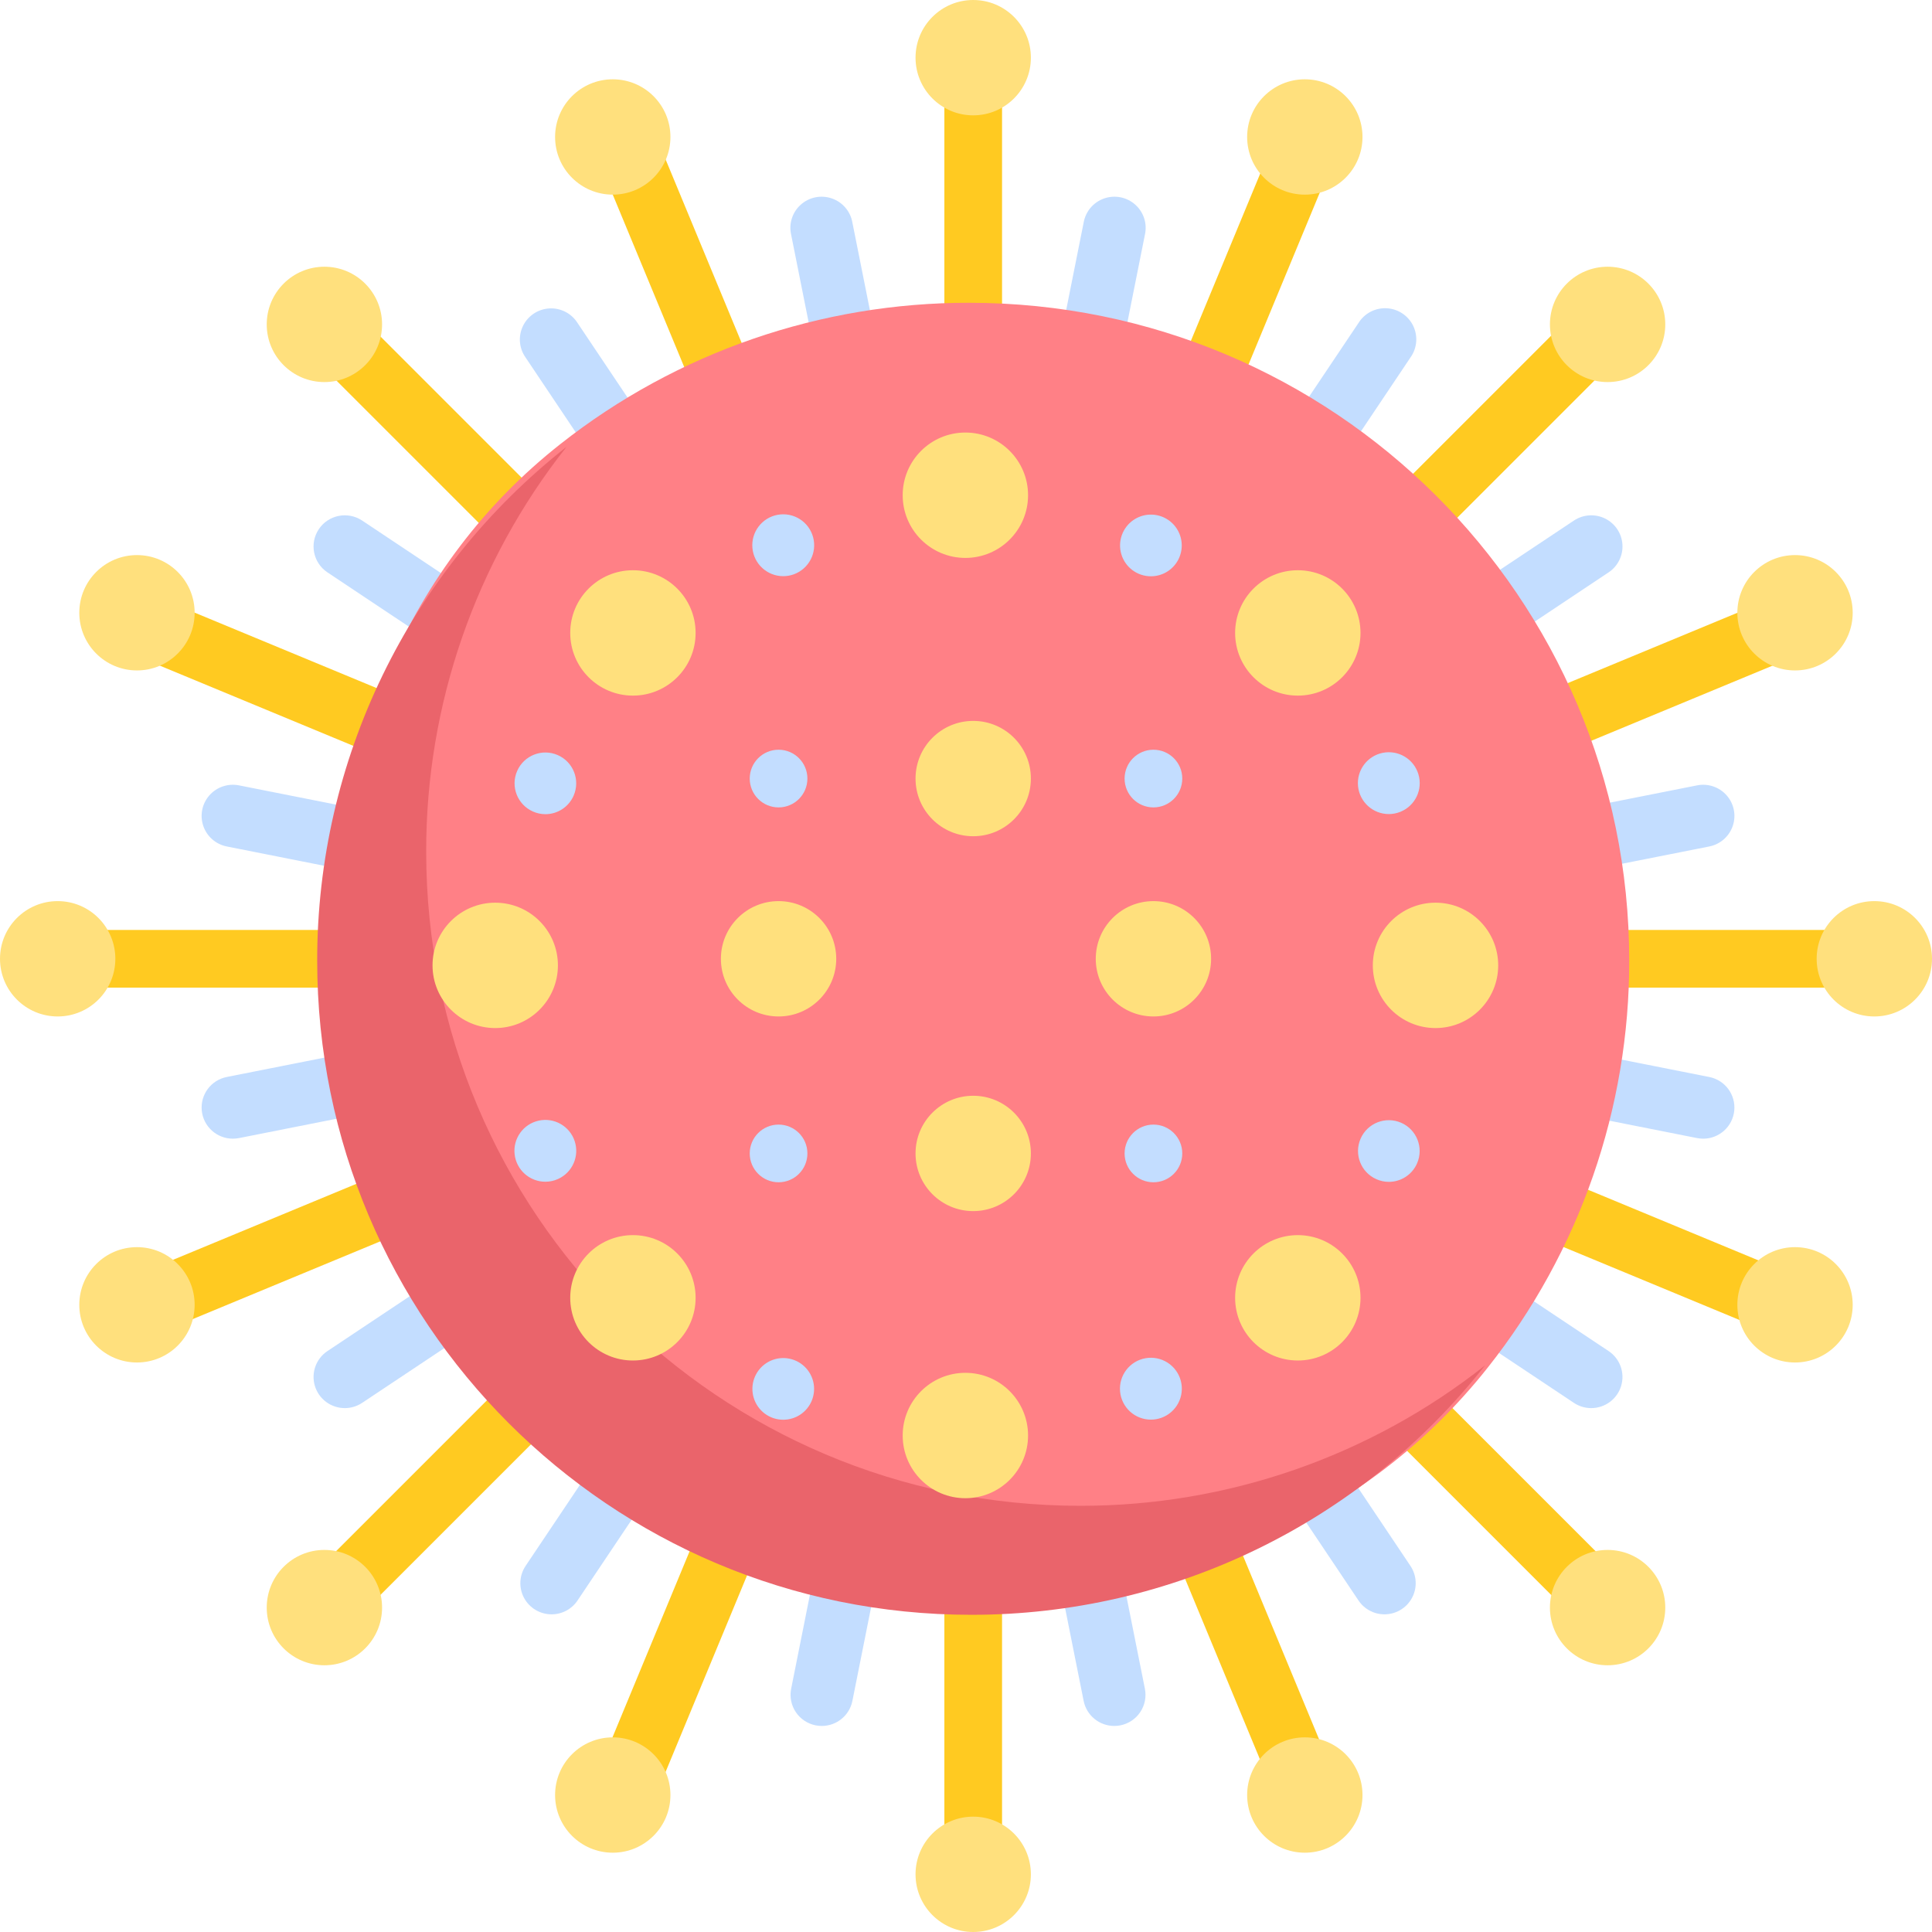<svg xmlns="http://www.w3.org/2000/svg" viewBox="0 0 268 268">
    <g fill="none">
        <g fill="#C3DDFF">
            <path d="M90.374 25.984c-2.064-.003-3.84-1.457-4.244-3.476l-3.384-16.95c-.347-1.53.167-3.129 1.341-4.174C85.261.339 86.912.011 88.398.528c1.487.516 2.575 1.796 2.844 3.343l3.384 16.949c.226 1.124-.006 2.29-.644 3.244-.638.953-1.63 1.614-2.757 1.838-.28.054-.565.081-.85.082zM127.563 212.418c-2.065-.003-3.84-1.458-4.244-3.477l-3.385-16.949c-.346-1.531.167-3.13 1.342-4.174 1.174-1.046 2.825-1.374 4.311-.857 1.486.517 2.575 1.797 2.843 3.343l3.385 16.95c.225 1.123-.006 2.29-.644 3.243-.638.954-1.63 1.615-2.757 1.838-.28.054-.566.082-.851.083z" transform="translate(27 27)"/>
            <g>
                <path d="M191.288 12.405c-2.227-.002-4.09-1.688-4.308-3.899-.217-2.21 1.282-4.225 3.466-4.66l17-3.368c1.518-.302 3.082.227 4.103 1.388 1.021 1.16 1.344 2.776.846 4.238-.497 1.462-1.739 2.548-3.257 2.85l-17 3.369c-.28.054-.564.081-.85.082zM4.328 49.488C2.101 49.486.238 47.8.021 45.59c-.218-2.21 1.281-4.226 3.466-4.66l16.999-3.369c2.347-.466 4.629 1.054 5.096 3.394.467 2.34-1.056 4.616-3.404 5.082L5.18 49.407c-.28.053-.565.08-.85.081z" transform="translate(27 27) translate(.968 81.465)"/>
            </g>
            <g>
                <path d="M139.889 23.402c-1.598-.001-3.066-.88-3.818-2.286-.753-1.405-.667-3.11.222-4.435l9.63-14.367c.834-1.341 2.335-2.122 3.916-2.036 1.58.086 2.988 1.024 3.672 2.448.684 1.423.535 3.105-.388 4.387l-9.63 14.367c-.803 1.202-2.156 1.923-3.605 1.92v.002zM33.983 181.451c-1.598-.001-3.066-.88-3.818-2.286-.752-1.406-.667-3.11.222-4.435l9.63-14.367c.84-1.33 2.339-2.101 3.913-2.012 1.574.088 2.975 1.023 3.659 2.44.684 1.416.542 3.09-.37 4.373l-9.63 14.367c-.803 1.203-2.157 1.924-3.606 1.92z" transform="translate(27 27) translate(15.526 15.483)"/>
                <g>
                    <path d="M178.2 123.847c-.855-.001-1.691-.254-2.403-.728l-14.41-9.6c-1.99-1.326-2.525-4.01-1.195-5.993 1.33-1.984 4.02-2.518 6.01-1.192l14.41 9.6c1.588 1.058 2.293 3.027 1.738 4.848-.555 1.822-2.24 3.066-4.15 3.065zM19.708 18.242c-.856 0-1.692-.254-2.404-.727L2.894 7.916C.904 6.59.37 3.906 1.698 1.922 3.028-.062 5.72-.596 7.71.73l14.41 9.6c1.588 1.058 2.294 3.027 1.739 4.848-.556 1.822-2.24 3.066-4.15 3.064z" transform="translate(27 27) translate(15.526 15.483) translate(0 28.998)"/>
                </g>
            </g>
            <g>
                <path d="M59.147 38.886c-1.449.003-2.802-.718-3.605-1.92l-9.63-14.369c-.912-1.282-1.053-2.957-.37-4.374.684-1.416 2.085-2.35 3.66-2.44 1.573-.088 3.071.682 3.911 2.013l9.63 14.367c.89 1.324.976 3.03.223 4.437-.752 1.406-2.22 2.285-3.82 2.286zM165.052 196.933c-1.448.003-2.802-.718-3.605-1.92l-9.63-14.367c-.911-1.282-1.053-2.957-.37-4.373.684-1.417 2.086-2.351 3.66-2.44 1.574-.089 3.072.682 3.912 2.012l9.63 14.367c.888 1.325.973 3.03.221 4.435-.752 1.406-2.22 2.285-3.818 2.286z" transform="translate(27 27) translate(0 .001)"/>
                <g>
                    <path d="M162.832 18.242c-1.91.002-3.594-1.242-4.15-3.064-.555-1.821.151-3.79 1.738-4.848l14.41-9.6c1.288-.858 2.936-.965 4.325-.283 1.388.683 2.306 2.053 2.407 3.594.101 1.54-.63 3.018-1.917 3.875l-14.41 9.6c-.712.473-1.548.726-2.403.726zM4.337 123.847c-1.909.001-3.594-1.243-4.15-3.065-.554-1.82.151-3.79 1.739-4.848l14.41-9.6c1.287-.858 2.935-.965 4.324-.283 1.388.683 2.306 2.052 2.407 3.593.101 1.54-.629 3.017-1.916 3.875l-14.41 9.6c-.712.474-1.548.727-2.404.728z" transform="translate(27 27) translate(0 .001) translate(16.495 44.48)"/>
                </g>
                <path d="M124.187 25.983c-.285 0-.57-.028-.85-.082-1.127-.224-2.12-.885-2.757-1.838-.638-.953-.87-2.12-.645-3.244l3.385-16.95c.268-1.546 1.357-2.826 2.843-3.342 1.487-.517 3.137-.189 4.311.856 1.175 1.045 1.688 2.644 1.342 4.175l-3.385 16.949c-.404 2.019-2.18 3.473-4.244 3.476zM86.998 212.416c-.285 0-.57-.028-.85-.082-1.127-.223-2.119-.884-2.757-1.837-.638-.954-.87-2.12-.644-3.244l3.383-16.949c.269-1.546 1.357-2.826 2.844-3.343 1.486-.517 3.137-.189 4.311.857 1.174 1.045 1.688 2.643 1.341 4.174l-3.385 16.95c-.403 2.018-2.179 3.472-4.243 3.474z" transform="translate(27 27) translate(0 .001)"/>
                <g>
                    <path d="M209.264 49.487c-.285 0-.57-.028-.85-.082l-17-3.37c-1.518-.3-2.76-1.387-3.257-2.849-.497-1.462-.175-3.077.846-4.238 1.021-1.16 2.585-1.69 4.104-1.388l17 3.372c2.183.434 3.68 2.449 3.463 4.658-.218 2.21-2.08 3.896-4.306 3.9v-.003zM22.305 12.404c-.286 0-.57-.028-.85-.082l-17-3.37c-1.518-.301-2.76-1.388-3.257-2.85-.498-1.461-.175-3.077.846-4.237C3.064.705 4.629.175 6.148.476l16.999 3.37c2.184.434 3.683 2.448 3.466 4.659-.218 2.21-2.08 3.896-4.308 3.899z" transform="translate(27 27) translate(0 .001) translate(0 81.465)"/>
                </g>
            </g>
        </g>
        <path fill="#FFCA21" d="M33.838 77.003L42.48 77.003 42.48 111.569 33.838 111.569z" transform="rotate(-67.486 38.159 94.286)"/>
        <circle cx="19" cy="85" r="8" fill="#FFE07D"/>
        <path fill="#FFCA21" d="M225.341 156.321L233.984 156.321 233.984 190.888 225.341 190.888z" transform="rotate(112.514 229.663 173.604)"/>
        <circle cx="249" cy="181" r="8" fill="#FFE07D"/>
        <path fill="#FFCA21" d="M90.001 212.415L98.643 212.415 98.643 246.982 90.001 246.982z" transform="rotate(-157.486 94.322 229.699)"/>
        <circle cx="85" cy="249" r="8" fill="#FFE07D"/>
        <path fill="#FFCA21" d="M169.319 20.912L177.961 20.912 177.961 55.479 169.319 55.479z" transform="rotate(22.514 173.64 38.195)"/>
        <circle cx="181" cy="19" r="8" fill="#FFE07D"/>
        <path fill="#FFCA21" d="M33.824 156.29L42.466 156.29 42.466 190.856 33.824 190.856z" transform="rotate(-112.514 38.145 173.573)"/>
        <circle cx="19" cy="181" r="8" fill="#FFE07D"/>
        <path fill="#FFCA21" d="M225.496 77.033L234.139 77.033 234.139 111.6 225.496 111.6z" transform="rotate(67.486 229.817 94.317)"/>
        <circle cx="249" cy="85" r="8" fill="#FFE07D"/>
        <path fill="#FFCA21" d="M169.218 212.5L177.86 212.5 177.86 247.066 169.218 247.066z" transform="rotate(157.486 173.539 229.783)"/>
        <circle cx="181" cy="249" r="8" fill="#FFE07D"/>
        <path fill="#FFCA21" d="M89.962 20.828L98.604 20.828 98.604 55.395 89.962 55.395z" transform="rotate(-22.514 94.283 38.111)"/>
        <circle cx="85" cy="19" r="8" fill="#FFE07D"/>
        <path fill="#FFCA21" d="M56.288 43.337L64.93 43.337 64.93 77.903 56.288 77.903z" transform="rotate(-45 60.609 60.62)"/>
        <circle cx="45" cy="45" r="8" fill="#FFE07D"/>
        <path fill="#FFCA21" d="M202.993 189.989L211.636 189.989 211.636 224.556 202.993 224.556z" transform="rotate(135 207.315 207.272)"/>
        <circle cx="223" cy="223" r="8" fill="#FFE07D"/>
        <path fill="#FFCA21" d="M56.283 190.016L64.925 190.016 64.925 224.583 56.283 224.583z" transform="rotate(-135 60.604 207.3)"/>
        <circle cx="45" cy="223" r="8" fill="#FFE07D"/>
        <path fill="#FFCA21" d="M202.935 43.31L211.578 43.31 211.578 77.876 202.935 77.876z" transform="rotate(45 207.257 60.593)"/>
        <circle cx="223" cy="45" r="8" fill="#FFE07D"/>
        <path fill="#FFCA21" d="M26 116L34 116 34 150 26 150z" transform="rotate(-90 30 133)"/>
        <circle cx="8" cy="133" r="8" fill="#FFE07D"/>
        <path fill="#FFCA21" d="M234 116L242 116 242 150 234 150z" transform="rotate(90 238 133)"/>
        <circle cx="260" cy="133" r="8" fill="#FFE07D"/>
        <path fill="#FFCA21" d="M131 221L139 221 139 255 131 255z" transform="rotate(180 135 238)"/>
        <circle cx="135" cy="260" r="8" fill="#FFE07D"/>
        <path fill="#FFCA21" d="M131 13L139 13 139 47 131 47z"/>
        <circle cx="135" cy="8" r="8" fill="#FFE07D"/>
        <path fill="#FF8086" d="M226 133.251c0-50.395-40.994-91.25-91.563-91.25-20.564-.033-40.535 6.865-56.67 19.572C56.516 78.283 46 104.18 46 133.25 46 183.646 83.869 222 134.437 222c29.18 0 55.172-11.102 71.938-32.294 12.74-16.076 19.656-35.97 19.625-56.455z"/>
        <path fill="#EA646B" d="M149.842 208.879c-50.103 0-90.722-40.622-90.722-90.73C59.088 97.773 65.943 77.986 78.572 62 56.717 79.187 43.97 105.464 44 133.27 44 183.376 84.618 224 134.722 224c27.81.022 54.088-12.732 71.278-34.594-15.99 12.635-35.78 19.497-56.158 19.473z"/>
        <circle cx="135" cy="108" r="8" fill="#FFE07D"/>
        <circle cx="135" cy="160" r="8" fill="#FFE07D"/>
        <circle cx="160" cy="133" r="8" fill="#FFE07D"/>
        <circle cx="108" cy="133" r="8" fill="#FFE07D"/>
        <path fill="#C3DDFF" d="M108.658 79.925c-2.227.005-4.088-1.693-4.285-3.911-.197-2.218 1.335-4.218 3.527-4.606 2.193-.387 4.318.967 4.893 3.118.574 2.151-.591 4.385-2.685 5.143l-.042.014c-.453.159-.929.24-1.408.242zM192.658 112.924c-2.208.004-4.057-1.668-4.276-3.864-.218-2.197 1.267-4.2 3.432-4.63 2.165-.43 4.303.853 4.94 2.966.639 2.113-.43 4.365-2.472 5.205l-.042.017c-.503.201-1.04.305-1.582.306zM75.661 163.925c-2.191.007-4.035-1.64-4.275-3.817-.24-2.179 1.202-4.187 3.343-4.656 2.14-.47 4.29.75 4.984 2.83.693 2.078-.292 4.345-2.285 5.255l-.04.017c-.543.244-1.131.37-1.727.37zM159.658 196.926c-2.227.006-4.088-1.693-4.285-3.91-.197-2.219 1.335-4.219 3.527-4.607 2.193-.387 4.318.967 4.893 3.118.574 2.151-.591 4.385-2.685 5.143l-.042.014c-.453.16-.929.241-1.408.242zM75.653 112.94c-.596 0-1.185-.127-1.728-.371-2.156-.954-3.133-3.473-2.183-5.631.95-2.158 3.467-3.14 5.627-2.193 2.16.946 3.145 3.461 2.203 5.623l-.017.039c-.685 1.541-2.214 2.534-3.902 2.534v-.001zM159.658 79.94c-1.885.005-3.55-1.225-4.1-3.027-.552-1.802.141-3.752 1.706-4.803 1.564-1.05 3.631-.953 5.091.238 1.46 1.192 1.968 3.199 1.251 4.941l-.016.04c-.667 1.581-2.215 2.61-3.932 2.611zM108.658 196.941c-1.885.004-3.55-1.225-4.1-3.027-.552-1.802.141-3.753 1.706-4.803 1.564-1.05 3.631-.954 5.091.238 1.46 1.192 1.968 3.198 1.251 4.94l-.016.04c-.667 1.582-2.216 2.61-3.932 2.612zM192.653 163.943c-.595 0-1.185-.127-1.728-.371-2.156-.954-3.133-3.473-2.183-5.63.95-2.159 3.467-3.14 5.627-2.194 2.16.946 3.145 3.462 2.203 5.623l-.016.039c-.686 1.541-2.216 2.533-3.903 2.533z"/>
        <g fill="#FFE07D" transform="translate(60 60)">
            <circle cx="73.913" cy="8.696" r="8.696"/>
            <circle cx="73.913" cy="139.129" r="8.696"/>
            <circle cx="139.129" cy="73.913" r="8.696"/>
            <circle cx="8.696" cy="73.913" r="8.696"/>
            <circle cx="120.028" cy="120.028" r="8.696"/>
            <circle cx="27.797" cy="27.797" r="8.696"/>
            <circle cx="27.797" cy="120.028" r="8.696"/>
            <circle cx="120.028" cy="27.797" r="8.696"/>
        </g>
        <circle cx="108" cy="108" r="4" fill="#C3DDFF"/>
        <circle cx="108" cy="160" r="4" fill="#C3DDFF"/>
        <circle cx="160" cy="108" r="4" fill="#C3DDFF"/>
        <circle cx="160" cy="160" r="4" fill="#C3DDFF"/>
    </g>
</svg>
